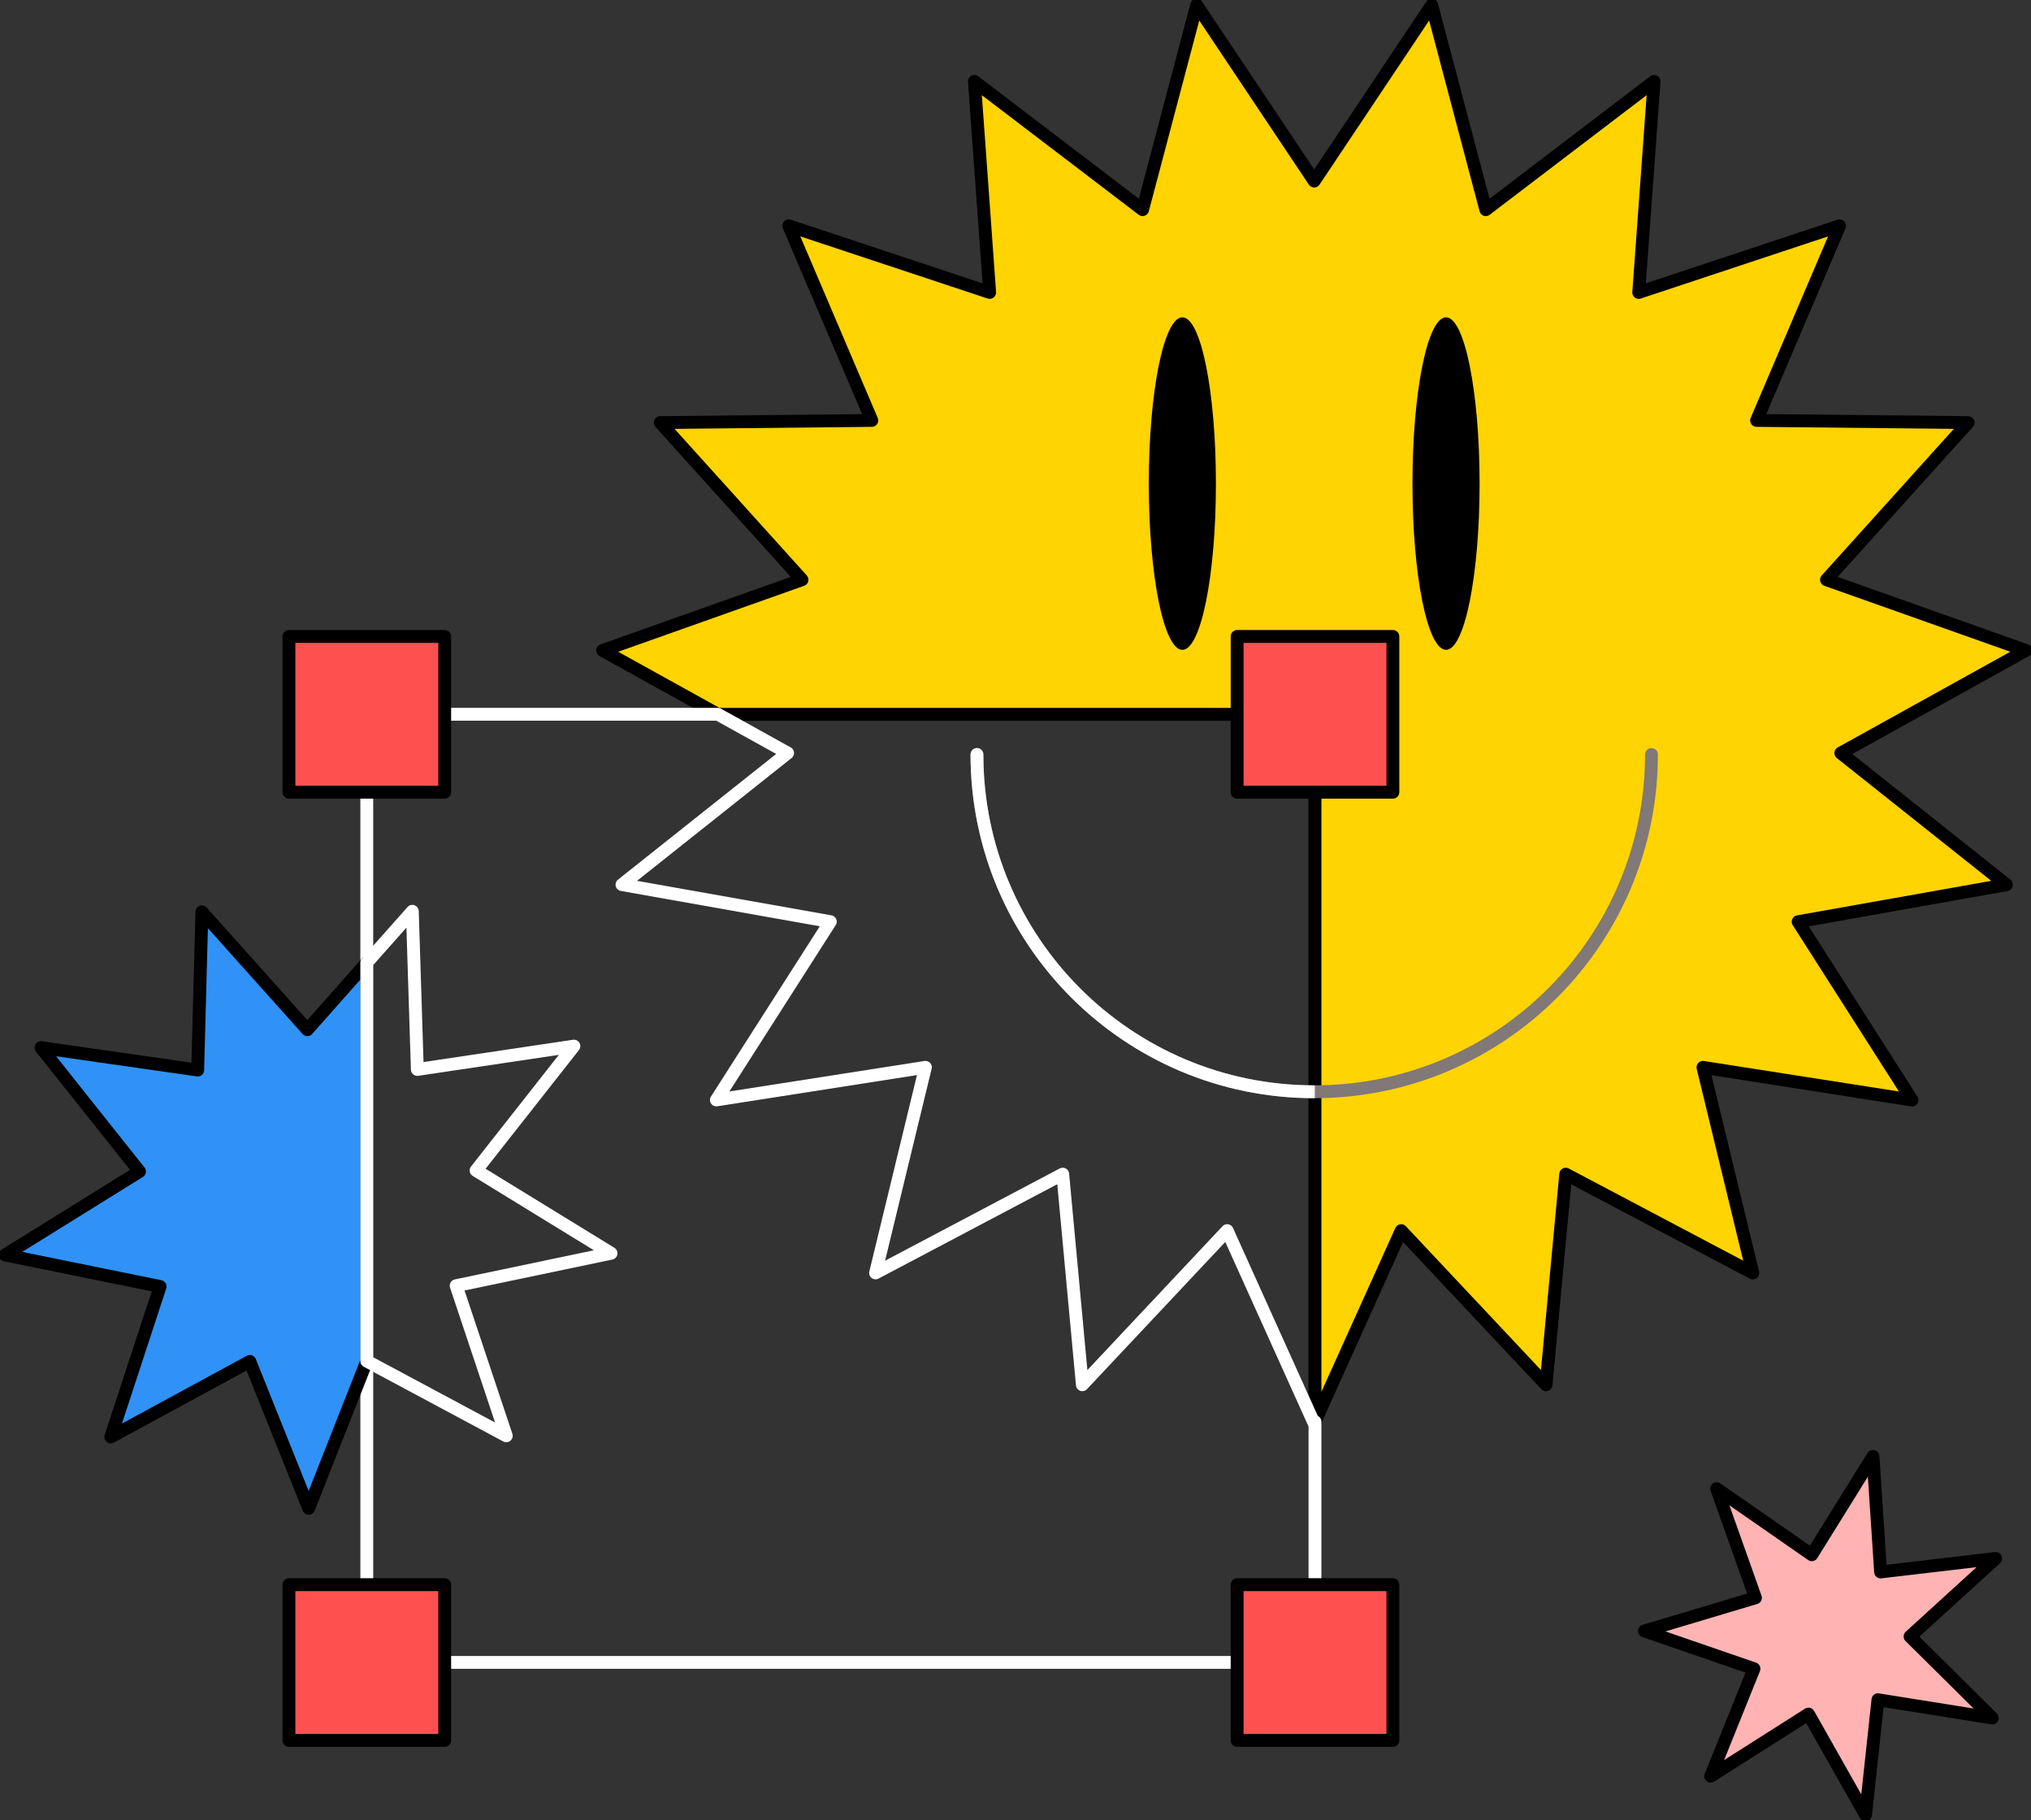 <svg xmlns="http://www.w3.org/2000/svg" width="1106" height="991" fill="none"><rect width="100%" height="100%" fill="#333333" stroke="none"/><g clip-path="url(#clip0)"><path d="M716.083 388.952v385.166l-.431.996-47.374-105.04-78.875 83.954-10.667-114.703-101.94 53.82 27.155-111.985-113.843 17.802 62.068-97.101-113.477-20.153 90.22-71.678-38.006-21.078h325.17z" stroke="#000" stroke-width="7" stroke-linecap="round" stroke-linejoin="round"/><path d="M1092.61 481.708l-113.417 20.154 62.007 97.1-113.846-17.802 27.156 111.985-101.876-53.82-10.732 114.703-78.875-83.954-46.943 104.044V388.952h-325.17L328.16 354.17l108.573-38.506-77.2-85.564 115.215-1.18-45.206-105.966 109.387 36.273-8.308-114.894 91.583 69.82L651.664 2.79l63.989 95.793 63.99-95.793 29.459 111.363 91.647-69.82-8.371 114.894 109.382-36.273-45.201 105.966 115.211 1.18-77.141 85.564 108.581 38.506-100.77 55.861 90.17 71.677z" fill="#FFD400" stroke="#000" stroke-width="7" stroke-linecap="round" stroke-linejoin="round"/><path d="M899.322 410.812c0 101.421-82.231 183.646-183.661 183.646s-183.653-82.225-183.653-183.646" stroke="#817878" stroke-width="7" stroke-linecap="round" stroke-linejoin="round"/><mask id="a" maskUnits="userSpaceOnUse" x="498" y="390" width="218" height="247"><path fill="#C4C4C4" d="M498.297 390.635h217.657v245.542H498.297z"/></mask><g mask="url(#a)"><path d="M899.318 410.812c0 101.422-82.231 183.647-183.661 183.647s-183.653-82.225-183.653-183.647" stroke="#fff" stroke-width="7" stroke-linecap="round" stroke-linejoin="round"/></g><path d="M643.867 353.843c10.093 0 18.274-40.532 18.274-90.531 0-49.999-8.181-90.532-18.274-90.532-10.092 0-18.273 40.533-18.273 90.532 0 49.999 8.181 90.531 18.273 90.531zm143.582 0c10.093 0 18.274-40.532 18.274-90.531 0-49.999-8.181-90.532-18.274-90.532-10.092 0-18.273 40.533-18.273 90.532 0 49.999 8.181 90.531 18.273 90.531z" fill="#000"/><path d="M716.083 774.095v131.077H199.734V388.921h191.172l38.014 21.086-90.228 71.678 113.477 20.145-62.069 97.101 113.852-17.794-27.164 111.977 101.94-53.82 10.668 114.711 78.875-83.955 47.374 105.033.438-.988z" stroke="#fff" stroke-width="7" stroke-linecap="round" stroke-linejoin="round"/><path d="M157.35 431.341h84.814v-84.808H157.35v84.808zm516.335 0H758.5v-84.808h-84.815v84.808zm0 516.291H758.5v-84.808h-84.815v84.808zm-516.335 0h84.814v-84.808H157.35v84.808z" fill="#FF5050" stroke="#000" stroke-width="7" stroke-linecap="round" stroke-linejoin="round"/><path d="M199.733 524.151v216.954l-31.628 80.168-32.059-79.985-75.71 41.113 26.845-81.906-84.392-17.18 73.174-45.449-53.64-67.46 85.324 12.221 2.296-86.131 57.42 64.176 32.37-36.521z" fill="#3092F7" stroke="#000" stroke-width="7" stroke-linecap="round" stroke-linejoin="round"/><path d="M248.408 700.057l27.283 81.722-75.957-40.674V524.152l24.804-27.959 2.726 86.123 85.261-12.715-53.266 67.707 73.485 45.083-84.336 17.666z" stroke="#fff" stroke-width="7" stroke-linecap="round" stroke-linejoin="round"/><path d="M986.633 846.545l33.307-53.565 4.16 62.94 62.66-7.358-46.62 42.492 44.81 44.389-62.29-9.942-6.77 62.709-31.059-54.896-53.25 33.81 23.559-58.516-59.636-20.552 60.434-18.057-21.112-59.44 51.807 35.986z" fill="#FFB3B3" stroke="#000" stroke-width="7" stroke-linecap="round" stroke-linejoin="round"/></g><defs><clipPath id="clip0"><path fill="#fff" d="M0 0h1106v991H0z"/></clipPath></defs></svg>